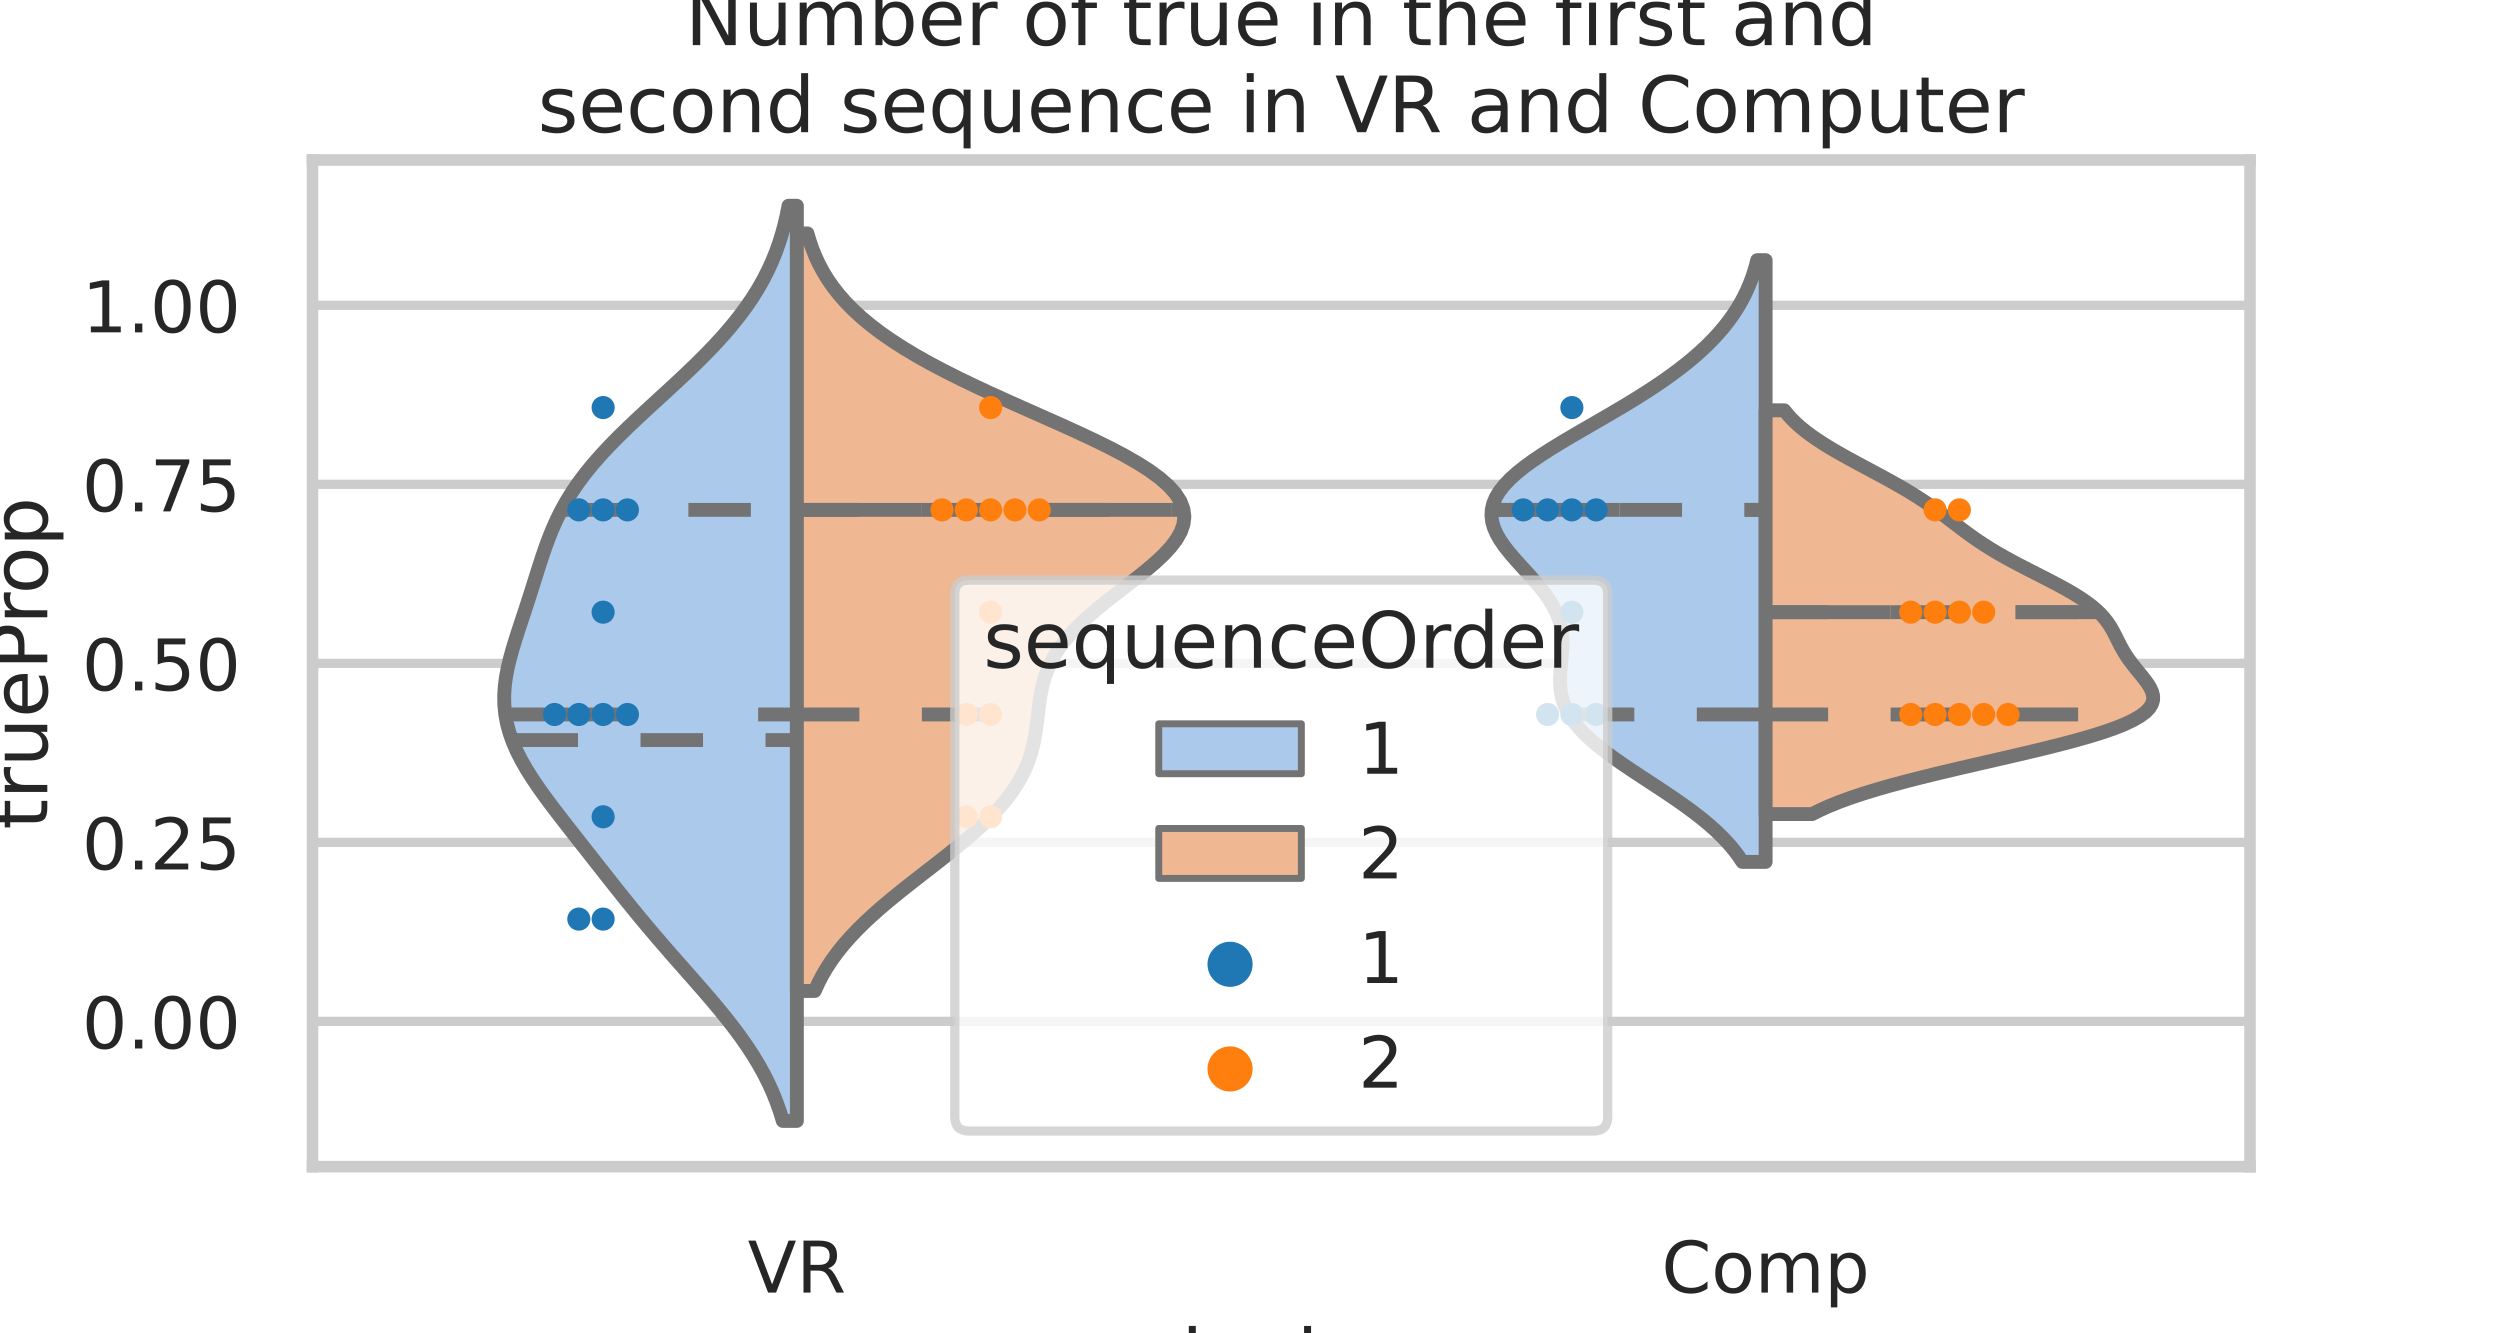<?xml version="1.0" encoding="utf-8" standalone="no"?>
<!DOCTYPE svg PUBLIC "-//W3C//DTD SVG 1.1//EN"
  "http://www.w3.org/Graphics/SVG/1.1/DTD/svg11.dtd">
<!-- Created with matplotlib (https://matplotlib.org/) -->
<svg height="288pt" version="1.1" viewBox="0 0 540 288" width="540pt" xmlns="http://www.w3.org/2000/svg" xmlns:xlink="http://www.w3.org/1999/xlink">
 <defs>
  <style type="text/css">
*{stroke-linecap:butt;stroke-linejoin:round;}
  </style>
 </defs>
 <g id="figure_1">
  <g id="patch_1">
   <path d="M 0 288 
L 540 288 
L 540 0 
L 0 0 
z
" style="fill:#ffffff;"/>
  </g>
  <g id="axes_1">
   <g id="patch_2">
    <path d="M 67.5 252 
L 486 252 
L 486 34.56 
L 67.5 34.56 
z
" style="fill:#ffffff;"/>
   </g>
   <g id="matplotlib.axis_1">
    <g id="xtick_1">
     <g id="text_1">
      <!-- VR -->
      <defs>
       <path d="M 28.609 0 
L 0.781 72.906 
L 11.078 72.906 
L 34.188 11.531 
L 57.328 72.906 
L 67.578 72.906 
L 39.797 0 
z
" id="DejaVuSans-86"/>
       <path d="M 44.391 34.188 
Q 47.562 33.109 50.562 29.594 
Q 53.562 26.078 56.594 19.922 
L 66.609 0 
L 56 0 
L 46.688 18.703 
Q 43.062 26.031 39.672 28.422 
Q 36.281 30.812 30.422 30.812 
L 19.672 30.812 
L 19.672 0 
L 9.812 0 
L 9.812 72.906 
L 32.078 72.906 
Q 44.578 72.906 50.734 67.672 
Q 56.891 62.453 56.891 51.906 
Q 56.891 45.016 53.688 40.469 
Q 50.484 35.938 44.391 34.188 
z
M 19.672 64.797 
L 19.672 38.922 
L 32.078 38.922 
Q 39.203 38.922 42.844 42.219 
Q 46.484 45.516 46.484 51.906 
Q 46.484 58.297 42.844 61.547 
Q 39.203 64.797 32.078 64.797 
z
" id="DejaVuSans-82"/>
      </defs>
      <g style="fill:#262626;" transform="translate(161.507 279.202)scale(0.154 -0.154)">
       <use xlink:href="#DejaVuSans-86"/>
       <use x="68.408" xlink:href="#DejaVuSans-82"/>
      </g>
     </g>
    </g>
    <g id="xtick_2">
     <g id="text_2">
      <!-- Comp -->
      <defs>
       <path d="M 64.406 67.281 
L 64.406 56.891 
Q 59.422 61.531 53.781 63.812 
Q 48.141 66.109 41.797 66.109 
Q 29.297 66.109 22.656 58.469 
Q 16.016 50.828 16.016 36.375 
Q 16.016 21.969 22.656 14.328 
Q 29.297 6.688 41.797 6.688 
Q 48.141 6.688 53.781 8.984 
Q 59.422 11.281 64.406 15.922 
L 64.406 5.609 
Q 59.234 2.094 53.438 0.328 
Q 47.656 -1.422 41.219 -1.422 
Q 24.656 -1.422 15.125 8.703 
Q 5.609 18.844 5.609 36.375 
Q 5.609 53.953 15.125 64.078 
Q 24.656 74.219 41.219 74.219 
Q 47.75 74.219 53.531 72.484 
Q 59.328 70.75 64.406 67.281 
z
" id="DejaVuSans-67"/>
       <path d="M 30.609 48.391 
Q 23.391 48.391 19.188 42.75 
Q 14.984 37.109 14.984 27.297 
Q 14.984 17.484 19.156 11.844 
Q 23.344 6.203 30.609 6.203 
Q 37.797 6.203 41.984 11.859 
Q 46.188 17.531 46.188 27.297 
Q 46.188 37.016 41.984 42.703 
Q 37.797 48.391 30.609 48.391 
z
M 30.609 56 
Q 42.328 56 49.016 48.375 
Q 55.719 40.766 55.719 27.297 
Q 55.719 13.875 49.016 6.219 
Q 42.328 -1.422 30.609 -1.422 
Q 18.844 -1.422 12.172 6.219 
Q 5.516 13.875 5.516 27.297 
Q 5.516 40.766 12.172 48.375 
Q 18.844 56 30.609 56 
z
" id="DejaVuSans-111"/>
       <path d="M 52 44.188 
Q 55.375 50.25 60.062 53.125 
Q 64.75 56 71.094 56 
Q 79.641 56 84.281 50.016 
Q 88.922 44.047 88.922 33.016 
L 88.922 0 
L 79.891 0 
L 79.891 32.719 
Q 79.891 40.578 77.094 44.375 
Q 74.312 48.188 68.609 48.188 
Q 61.625 48.188 57.562 43.547 
Q 53.516 38.922 53.516 30.906 
L 53.516 0 
L 44.484 0 
L 44.484 32.719 
Q 44.484 40.625 41.703 44.406 
Q 38.922 48.188 33.109 48.188 
Q 26.219 48.188 22.156 43.531 
Q 18.109 38.875 18.109 30.906 
L 18.109 0 
L 9.078 0 
L 9.078 54.688 
L 18.109 54.688 
L 18.109 46.188 
Q 21.188 51.219 25.484 53.609 
Q 29.781 56 35.688 56 
Q 41.656 56 45.828 52.969 
Q 50 49.953 52 44.188 
z
" id="DejaVuSans-109"/>
       <path d="M 18.109 8.203 
L 18.109 -20.797 
L 9.078 -20.797 
L 9.078 54.688 
L 18.109 54.688 
L 18.109 46.391 
Q 20.953 51.266 25.266 53.625 
Q 29.594 56 35.594 56 
Q 45.562 56 51.781 48.094 
Q 58.016 40.188 58.016 27.297 
Q 58.016 14.406 51.781 6.484 
Q 45.562 -1.422 35.594 -1.422 
Q 29.594 -1.422 25.266 0.953 
Q 20.953 3.328 18.109 8.203 
z
M 48.688 27.297 
Q 48.688 37.203 44.609 42.844 
Q 40.531 48.484 33.406 48.484 
Q 26.266 48.484 22.188 42.844 
Q 18.109 37.203 18.109 27.297 
Q 18.109 17.391 22.188 11.75 
Q 26.266 6.109 33.406 6.109 
Q 40.531 6.109 44.609 11.75 
Q 48.688 17.391 48.688 27.297 
z
" id="DejaVuSans-112"/>
      </defs>
      <g style="fill:#262626;" transform="translate(358.898 279.202)scale(0.154 -0.154)">
       <use xlink:href="#DejaVuSans-67"/>
       <use x="69.824" xlink:href="#DejaVuSans-111"/>
       <use x="131.006" xlink:href="#DejaVuSans-109"/>
       <use x="228.418" xlink:href="#DejaVuSans-112"/>
      </g>
     </g>
    </g>
    <g id="text_3">
     <!-- device -->
     <defs>
      <path d="M 45.406 46.391 
L 45.406 75.984 
L 54.391 75.984 
L 54.391 0 
L 45.406 0 
L 45.406 8.203 
Q 42.578 3.328 38.25 0.953 
Q 33.938 -1.422 27.875 -1.422 
Q 17.969 -1.422 11.734 6.484 
Q 5.516 14.406 5.516 27.297 
Q 5.516 40.188 11.734 48.094 
Q 17.969 56 27.875 56 
Q 33.938 56 38.25 53.625 
Q 42.578 51.266 45.406 46.391 
z
M 14.797 27.297 
Q 14.797 17.391 18.875 11.75 
Q 22.953 6.109 30.078 6.109 
Q 37.203 6.109 41.297 11.75 
Q 45.406 17.391 45.406 27.297 
Q 45.406 37.203 41.297 42.844 
Q 37.203 48.484 30.078 48.484 
Q 22.953 48.484 18.875 42.844 
Q 14.797 37.203 14.797 27.297 
z
" id="DejaVuSans-100"/>
      <path d="M 56.203 29.594 
L 56.203 25.203 
L 14.891 25.203 
Q 15.484 15.922 20.484 11.062 
Q 25.484 6.203 34.422 6.203 
Q 39.594 6.203 44.453 7.469 
Q 49.312 8.734 54.109 11.281 
L 54.109 2.781 
Q 49.266 0.734 44.188 -0.344 
Q 39.109 -1.422 33.891 -1.422 
Q 20.797 -1.422 13.156 6.188 
Q 5.516 13.812 5.516 26.812 
Q 5.516 40.234 12.766 48.109 
Q 20.016 56 32.328 56 
Q 43.359 56 49.781 48.891 
Q 56.203 41.797 56.203 29.594 
z
M 47.219 32.234 
Q 47.125 39.594 43.094 43.984 
Q 39.062 48.391 32.422 48.391 
Q 24.906 48.391 20.391 44.141 
Q 15.875 39.891 15.188 32.172 
z
" id="DejaVuSans-101"/>
      <path d="M 2.984 54.688 
L 12.5 54.688 
L 29.594 8.797 
L 46.688 54.688 
L 56.203 54.688 
L 35.688 0 
L 23.484 0 
z
" id="DejaVuSans-118"/>
      <path d="M 9.422 54.688 
L 18.406 54.688 
L 18.406 0 
L 9.422 0 
z
M 9.422 75.984 
L 18.406 75.984 
L 18.406 64.594 
L 9.422 64.594 
z
" id="DejaVuSans-105"/>
      <path d="M 48.781 52.594 
L 48.781 44.188 
Q 44.969 46.297 41.141 47.344 
Q 37.312 48.391 33.406 48.391 
Q 24.656 48.391 19.812 42.844 
Q 14.984 37.312 14.984 27.297 
Q 14.984 17.281 19.812 11.734 
Q 24.656 6.203 33.406 6.203 
Q 37.312 6.203 41.141 7.25 
Q 44.969 8.297 48.781 10.406 
L 48.781 2.094 
Q 45.016 0.344 40.984 -0.531 
Q 36.969 -1.422 32.422 -1.422 
Q 20.062 -1.422 12.781 6.344 
Q 5.516 14.109 5.516 27.297 
Q 5.516 40.672 12.859 48.328 
Q 20.219 56 33.016 56 
Q 37.156 56 41.109 55.141 
Q 45.062 54.297 48.781 52.594 
z
" id="DejaVuSans-99"/>
     </defs>
     <g style="fill:#262626;" transform="translate(249.156 299.17)scale(0.168 -0.168)">
      <use xlink:href="#DejaVuSans-100"/>
      <use x="63.477" xlink:href="#DejaVuSans-101"/>
      <use x="125" xlink:href="#DejaVuSans-118"/>
      <use x="184.18" xlink:href="#DejaVuSans-105"/>
      <use x="211.963" xlink:href="#DejaVuSans-99"/>
      <use x="266.943" xlink:href="#DejaVuSans-101"/>
     </g>
    </g>
   </g>
   <g id="matplotlib.axis_2">
    <g id="ytick_1">
     <g id="line2d_1">
      <path clip-path="url(#p7801ab96d0)" d="M 67.5 220.621 
L 486 220.621 
" style="fill:none;stroke:#cccccc;stroke-linecap:round;stroke-width:2;"/>
     </g>
     <g id="text_4">
      <!-- 0.00 -->
      <defs>
       <path d="M 31.781 66.406 
Q 24.172 66.406 20.328 58.906 
Q 16.5 51.422 16.5 36.375 
Q 16.5 21.391 20.328 13.891 
Q 24.172 6.391 31.781 6.391 
Q 39.453 6.391 43.281 13.891 
Q 47.125 21.391 47.125 36.375 
Q 47.125 51.422 43.281 58.906 
Q 39.453 66.406 31.781 66.406 
z
M 31.781 74.219 
Q 44.047 74.219 50.516 64.516 
Q 56.984 54.828 56.984 36.375 
Q 56.984 17.969 50.516 8.266 
Q 44.047 -1.422 31.781 -1.422 
Q 19.531 -1.422 13.062 8.266 
Q 6.594 17.969 6.594 36.375 
Q 6.594 54.828 13.062 64.516 
Q 19.531 74.219 31.781 74.219 
z
" id="DejaVuSans-48"/>
       <path d="M 10.688 12.406 
L 21 12.406 
L 21 0 
L 10.688 0 
z
" id="DejaVuSans-46"/>
      </defs>
      <g style="fill:#262626;" transform="translate(17.711 226.472)scale(0.154 -0.154)">
       <use xlink:href="#DejaVuSans-48"/>
       <use x="63.623" xlink:href="#DejaVuSans-46"/>
       <use x="95.41" xlink:href="#DejaVuSans-48"/>
       <use x="159.033" xlink:href="#DejaVuSans-48"/>
      </g>
     </g>
    </g>
    <g id="ytick_2">
     <g id="line2d_2">
      <path clip-path="url(#p7801ab96d0)" d="M 67.5 181.951 
L 486 181.951 
" style="fill:none;stroke:#cccccc;stroke-linecap:round;stroke-width:2;"/>
     </g>
     <g id="text_5">
      <!-- 0.25 -->
      <defs>
       <path d="M 19.188 8.297 
L 53.609 8.297 
L 53.609 0 
L 7.328 0 
L 7.328 8.297 
Q 12.938 14.109 22.625 23.891 
Q 32.328 33.688 34.812 36.531 
Q 39.547 41.844 41.422 45.531 
Q 43.312 49.219 43.312 52.781 
Q 43.312 58.594 39.234 62.25 
Q 35.156 65.922 28.609 65.922 
Q 23.969 65.922 18.812 64.312 
Q 13.672 62.703 7.812 59.422 
L 7.812 69.391 
Q 13.766 71.781 18.938 73 
Q 24.125 74.219 28.422 74.219 
Q 39.75 74.219 46.484 68.547 
Q 53.219 62.891 53.219 53.422 
Q 53.219 48.922 51.531 44.891 
Q 49.859 40.875 45.406 35.406 
Q 44.188 33.984 37.641 27.219 
Q 31.109 20.453 19.188 8.297 
z
" id="DejaVuSans-50"/>
       <path d="M 10.797 72.906 
L 49.516 72.906 
L 49.516 64.594 
L 19.828 64.594 
L 19.828 46.734 
Q 21.969 47.469 24.109 47.828 
Q 26.266 48.188 28.422 48.188 
Q 40.625 48.188 47.75 41.5 
Q 54.891 34.812 54.891 23.391 
Q 54.891 11.625 47.562 5.094 
Q 40.234 -1.422 26.906 -1.422 
Q 22.312 -1.422 17.547 -0.641 
Q 12.797 0.141 7.719 1.703 
L 7.719 11.625 
Q 12.109 9.234 16.797 8.062 
Q 21.484 6.891 26.703 6.891 
Q 35.156 6.891 40.078 11.328 
Q 45.016 15.766 45.016 23.391 
Q 45.016 31 40.078 35.438 
Q 35.156 39.891 26.703 39.891 
Q 22.75 39.891 18.812 39.016 
Q 14.891 38.141 10.797 36.281 
z
" id="DejaVuSans-53"/>
      </defs>
      <g style="fill:#262626;" transform="translate(17.711 187.801)scale(0.154 -0.154)">
       <use xlink:href="#DejaVuSans-48"/>
       <use x="63.623" xlink:href="#DejaVuSans-46"/>
       <use x="95.41" xlink:href="#DejaVuSans-50"/>
       <use x="159.033" xlink:href="#DejaVuSans-53"/>
      </g>
     </g>
    </g>
    <g id="ytick_3">
     <g id="line2d_3">
      <path clip-path="url(#p7801ab96d0)" d="M 67.5 143.28 
L 486 143.28 
" style="fill:none;stroke:#cccccc;stroke-linecap:round;stroke-width:2;"/>
     </g>
     <g id="text_6">
      <!-- 0.50 -->
      <g style="fill:#262626;" transform="translate(17.711 149.131)scale(0.154 -0.154)">
       <use xlink:href="#DejaVuSans-48"/>
       <use x="63.623" xlink:href="#DejaVuSans-46"/>
       <use x="95.41" xlink:href="#DejaVuSans-53"/>
       <use x="159.033" xlink:href="#DejaVuSans-48"/>
      </g>
     </g>
    </g>
    <g id="ytick_4">
     <g id="line2d_4">
      <path clip-path="url(#p7801ab96d0)" d="M 67.5 104.609 
L 486 104.609 
" style="fill:none;stroke:#cccccc;stroke-linecap:round;stroke-width:2;"/>
     </g>
     <g id="text_7">
      <!-- 0.75 -->
      <defs>
       <path d="M 8.203 72.906 
L 55.078 72.906 
L 55.078 68.703 
L 28.609 0 
L 18.312 0 
L 43.219 64.594 
L 8.203 64.594 
z
" id="DejaVuSans-55"/>
      </defs>
      <g style="fill:#262626;" transform="translate(17.711 110.46)scale(0.154 -0.154)">
       <use xlink:href="#DejaVuSans-48"/>
       <use x="63.623" xlink:href="#DejaVuSans-46"/>
       <use x="95.41" xlink:href="#DejaVuSans-55"/>
       <use x="159.033" xlink:href="#DejaVuSans-53"/>
      </g>
     </g>
    </g>
    <g id="ytick_5">
     <g id="line2d_5">
      <path clip-path="url(#p7801ab96d0)" d="M 67.5 65.939 
L 486 65.939 
" style="fill:none;stroke:#cccccc;stroke-linecap:round;stroke-width:2;"/>
     </g>
     <g id="text_8">
      <!-- 1.00 -->
      <defs>
       <path d="M 12.406 8.297 
L 28.516 8.297 
L 28.516 63.922 
L 10.984 60.406 
L 10.984 69.391 
L 28.422 72.906 
L 38.281 72.906 
L 38.281 8.297 
L 54.391 8.297 
L 54.391 0 
L 12.406 0 
z
" id="DejaVuSans-49"/>
      </defs>
      <g style="fill:#262626;" transform="translate(17.711 71.79)scale(0.154 -0.154)">
       <use xlink:href="#DejaVuSans-49"/>
       <use x="63.623" xlink:href="#DejaVuSans-46"/>
       <use x="95.41" xlink:href="#DejaVuSans-48"/>
       <use x="159.033" xlink:href="#DejaVuSans-48"/>
      </g>
     </g>
    </g>
    <g id="text_9">
     <!-- trueProp -->
     <defs>
      <path d="M 18.312 70.219 
L 18.312 54.688 
L 36.812 54.688 
L 36.812 47.703 
L 18.312 47.703 
L 18.312 18.016 
Q 18.312 11.328 20.141 9.422 
Q 21.969 7.516 27.594 7.516 
L 36.812 7.516 
L 36.812 0 
L 27.594 0 
Q 17.188 0 13.234 3.875 
Q 9.281 7.766 9.281 18.016 
L 9.281 47.703 
L 2.688 47.703 
L 2.688 54.688 
L 9.281 54.688 
L 9.281 70.219 
z
" id="DejaVuSans-116"/>
      <path d="M 41.109 46.297 
Q 39.594 47.172 37.812 47.578 
Q 36.031 48 33.891 48 
Q 26.266 48 22.188 43.047 
Q 18.109 38.094 18.109 28.812 
L 18.109 0 
L 9.078 0 
L 9.078 54.688 
L 18.109 54.688 
L 18.109 46.188 
Q 20.953 51.172 25.484 53.578 
Q 30.031 56 36.531 56 
Q 37.453 56 38.578 55.875 
Q 39.703 55.766 41.062 55.516 
z
" id="DejaVuSans-114"/>
      <path d="M 8.5 21.578 
L 8.5 54.688 
L 17.484 54.688 
L 17.484 21.922 
Q 17.484 14.156 20.5 10.266 
Q 23.531 6.391 29.594 6.391 
Q 36.859 6.391 41.078 11.031 
Q 45.312 15.672 45.312 23.688 
L 45.312 54.688 
L 54.297 54.688 
L 54.297 0 
L 45.312 0 
L 45.312 8.406 
Q 42.047 3.422 37.719 1 
Q 33.406 -1.422 27.688 -1.422 
Q 18.266 -1.422 13.375 4.438 
Q 8.5 10.297 8.5 21.578 
z
M 31.109 56 
z
" id="DejaVuSans-117"/>
      <path d="M 19.672 64.797 
L 19.672 37.406 
L 32.078 37.406 
Q 38.969 37.406 42.719 40.969 
Q 46.484 44.531 46.484 51.125 
Q 46.484 57.672 42.719 61.234 
Q 38.969 64.797 32.078 64.797 
z
M 9.812 72.906 
L 32.078 72.906 
Q 44.344 72.906 50.609 67.359 
Q 56.891 61.812 56.891 51.125 
Q 56.891 40.328 50.609 34.812 
Q 44.344 29.297 32.078 29.297 
L 19.672 29.297 
L 19.672 0 
L 9.812 0 
z
" id="DejaVuSans-80"/>
     </defs>
     <g style="fill:#262626;" transform="translate(10.217 179.173)rotate(-90)scale(0.168 -0.168)">
      <use xlink:href="#DejaVuSans-116"/>
      <use x="39.209" xlink:href="#DejaVuSans-114"/>
      <use x="80.322" xlink:href="#DejaVuSans-117"/>
      <use x="143.701" xlink:href="#DejaVuSans-101"/>
      <use x="205.225" xlink:href="#DejaVuSans-80"/>
      <use x="263.777" xlink:href="#DejaVuSans-114"/>
      <use x="302.641" xlink:href="#DejaVuSans-111"/>
      <use x="363.822" xlink:href="#DejaVuSans-112"/>
     </g>
    </g>
   </g>
   <g id="PolyCollection_1">
    <defs>
     <path d="M 172.125 -45.884 
L 169.081 -45.884 
L 168.468 -47.88 
L 167.766 -49.877 
L 166.969 -51.874 
L 166.074 -53.87 
L 165.077 -55.867 
L 163.978 -57.864 
L 162.779 -59.86 
L 161.481 -61.857 
L 160.09 -63.854 
L 158.614 -65.851 
L 157.061 -67.847 
L 155.442 -69.844 
L 153.77 -71.841 
L 152.056 -73.837 
L 150.313 -75.834 
L 148.556 -77.831 
L 146.794 -79.827 
L 145.039 -81.824 
L 143.3 -83.821 
L 141.582 -85.818 
L 139.89 -87.814 
L 138.225 -89.811 
L 136.587 -91.808 
L 134.972 -93.804 
L 133.376 -95.801 
L 131.795 -97.798 
L 130.222 -99.794 
L 128.653 -101.791 
L 127.084 -103.788 
L 125.514 -105.784 
L 123.946 -107.781 
L 122.382 -109.778 
L 120.832 -111.775 
L 119.306 -113.771 
L 117.82 -115.768 
L 116.389 -117.765 
L 115.033 -119.761 
L 113.772 -121.758 
L 112.624 -123.755 
L 111.609 -125.751 
L 110.742 -127.748 
L 110.035 -129.745 
L 109.497 -131.741 
L 109.131 -133.738 
L 108.936 -135.735 
L 108.905 -137.732 
L 109.026 -139.728 
L 109.285 -141.725 
L 109.663 -143.722 
L 110.138 -145.718 
L 110.689 -147.715 
L 111.295 -149.712 
L 111.934 -151.708 
L 112.59 -153.705 
L 113.25 -155.702 
L 113.903 -157.699 
L 114.546 -159.695 
L 115.178 -161.692 
L 115.806 -163.689 
L 116.438 -165.685 
L 117.087 -167.682 
L 117.77 -169.679 
L 118.503 -171.675 
L 119.305 -173.672 
L 120.193 -175.669 
L 121.182 -177.665 
L 122.286 -179.662 
L 123.514 -181.659 
L 124.873 -183.656 
L 126.365 -185.652 
L 127.987 -187.649 
L 129.732 -189.646 
L 131.592 -191.642 
L 133.55 -193.639 
L 135.592 -195.636 
L 137.699 -197.632 
L 139.851 -199.629 
L 142.026 -201.626 
L 144.204 -203.622 
L 146.364 -205.619 
L 148.488 -207.616 
L 150.557 -209.613 
L 152.556 -211.609 
L 154.471 -213.606 
L 156.29 -215.603 
L 158.004 -217.599 
L 159.607 -219.596 
L 161.094 -221.593 
L 162.464 -223.589 
L 163.715 -225.586 
L 164.849 -227.583 
L 165.87 -229.58 
L 166.782 -231.576 
L 167.591 -233.573 
L 168.302 -235.57 
L 168.923 -237.566 
L 169.461 -239.563 
L 169.924 -241.56 
L 170.319 -243.556 
L 172.125 -243.556 
L 172.125 -243.556 
L 172.125 -241.56 
L 172.125 -239.563 
L 172.125 -237.566 
L 172.125 -235.57 
L 172.125 -233.573 
L 172.125 -231.576 
L 172.125 -229.58 
L 172.125 -227.583 
L 172.125 -225.586 
L 172.125 -223.589 
L 172.125 -221.593 
L 172.125 -219.596 
L 172.125 -217.599 
L 172.125 -215.603 
L 172.125 -213.606 
L 172.125 -211.609 
L 172.125 -209.613 
L 172.125 -207.616 
L 172.125 -205.619 
L 172.125 -203.622 
L 172.125 -201.626 
L 172.125 -199.629 
L 172.125 -197.632 
L 172.125 -195.636 
L 172.125 -193.639 
L 172.125 -191.642 
L 172.125 -189.646 
L 172.125 -187.649 
L 172.125 -185.652 
L 172.125 -183.656 
L 172.125 -181.659 
L 172.125 -179.662 
L 172.125 -177.665 
L 172.125 -175.669 
L 172.125 -173.672 
L 172.125 -171.675 
L 172.125 -169.679 
L 172.125 -167.682 
L 172.125 -165.685 
L 172.125 -163.689 
L 172.125 -161.692 
L 172.125 -159.695 
L 172.125 -157.699 
L 172.125 -155.702 
L 172.125 -153.705 
L 172.125 -151.708 
L 172.125 -149.712 
L 172.125 -147.715 
L 172.125 -145.718 
L 172.125 -143.722 
L 172.125 -141.725 
L 172.125 -139.728 
L 172.125 -137.732 
L 172.125 -135.735 
L 172.125 -133.738 
L 172.125 -131.741 
L 172.125 -129.745 
L 172.125 -127.748 
L 172.125 -125.751 
L 172.125 -123.755 
L 172.125 -121.758 
L 172.125 -119.761 
L 172.125 -117.765 
L 172.125 -115.768 
L 172.125 -113.771 
L 172.125 -111.775 
L 172.125 -109.778 
L 172.125 -107.781 
L 172.125 -105.784 
L 172.125 -103.788 
L 172.125 -101.791 
L 172.125 -99.794 
L 172.125 -97.798 
L 172.125 -95.801 
L 172.125 -93.804 
L 172.125 -91.808 
L 172.125 -89.811 
L 172.125 -87.814 
L 172.125 -85.818 
L 172.125 -83.821 
L 172.125 -81.824 
L 172.125 -79.827 
L 172.125 -77.831 
L 172.125 -75.834 
L 172.125 -73.837 
L 172.125 -71.841 
L 172.125 -69.844 
L 172.125 -67.847 
L 172.125 -65.851 
L 172.125 -63.854 
L 172.125 -61.857 
L 172.125 -59.86 
L 172.125 -57.864 
L 172.125 -55.867 
L 172.125 -53.87 
L 172.125 -51.874 
L 172.125 -49.877 
L 172.125 -47.88 
L 172.125 -45.884 
z
" id="mbe1de7671a" style="stroke:#737373;stroke-width:3;"/>
    </defs>
    <g clip-path="url(#p7801ab96d0)">
     <use style="fill:#abc9ea;stroke:#737373;stroke-width:3;" x="0" xlink:href="#mbe1de7671a" y="288"/>
    </g>
   </g>
   <g id="PolyCollection_2">
    <defs>
     <path d="M 175.989 -73.953 
L 172.125 -73.953 
L 172.125 -75.606 
L 172.125 -77.259 
L 172.125 -78.911 
L 172.125 -80.564 
L 172.125 -82.217 
L 172.125 -83.87 
L 172.125 -85.523 
L 172.125 -87.176 
L 172.125 -88.829 
L 172.125 -90.481 
L 172.125 -92.134 
L 172.125 -93.787 
L 172.125 -95.44 
L 172.125 -97.093 
L 172.125 -98.746 
L 172.125 -100.398 
L 172.125 -102.051 
L 172.125 -103.704 
L 172.125 -105.357 
L 172.125 -107.01 
L 172.125 -108.663 
L 172.125 -110.315 
L 172.125 -111.968 
L 172.125 -113.621 
L 172.125 -115.274 
L 172.125 -116.927 
L 172.125 -118.58 
L 172.125 -120.233 
L 172.125 -121.885 
L 172.125 -123.538 
L 172.125 -125.191 
L 172.125 -126.844 
L 172.125 -128.497 
L 172.125 -130.15 
L 172.125 -131.802 
L 172.125 -133.455 
L 172.125 -135.108 
L 172.125 -136.761 
L 172.125 -138.414 
L 172.125 -140.067 
L 172.125 -141.72 
L 172.125 -143.372 
L 172.125 -145.025 
L 172.125 -146.678 
L 172.125 -148.331 
L 172.125 -149.984 
L 172.125 -151.637 
L 172.125 -153.289 
L 172.125 -154.942 
L 172.125 -156.595 
L 172.125 -158.248 
L 172.125 -159.901 
L 172.125 -161.554 
L 172.125 -163.207 
L 172.125 -164.859 
L 172.125 -166.512 
L 172.125 -168.165 
L 172.125 -169.818 
L 172.125 -171.471 
L 172.125 -173.124 
L 172.125 -174.776 
L 172.125 -176.429 
L 172.125 -178.082 
L 172.125 -179.735 
L 172.125 -181.388 
L 172.125 -183.041 
L 172.125 -184.694 
L 172.125 -186.346 
L 172.125 -187.999 
L 172.125 -189.652 
L 172.125 -191.305 
L 172.125 -192.958 
L 172.125 -194.611 
L 172.125 -196.263 
L 172.125 -197.916 
L 172.125 -199.569 
L 172.125 -201.222 
L 172.125 -202.875 
L 172.125 -204.528 
L 172.125 -206.18 
L 172.125 -207.833 
L 172.125 -209.486 
L 172.125 -211.139 
L 172.125 -212.792 
L 172.125 -214.445 
L 172.125 -216.098 
L 172.125 -217.75 
L 172.125 -219.403 
L 172.125 -221.056 
L 172.125 -222.709 
L 172.125 -224.362 
L 172.125 -226.015 
L 172.125 -227.667 
L 172.125 -229.32 
L 172.125 -230.973 
L 172.125 -232.626 
L 172.125 -234.279 
L 172.125 -235.932 
L 172.125 -237.585 
L 174.41 -237.585 
L 174.41 -237.585 
L 174.896 -235.932 
L 175.465 -234.279 
L 176.128 -232.626 
L 176.895 -230.973 
L 177.777 -229.32 
L 178.785 -227.667 
L 179.93 -226.015 
L 181.224 -224.362 
L 182.678 -222.709 
L 184.3 -221.056 
L 186.101 -219.403 
L 188.088 -217.75 
L 190.265 -216.098 
L 192.639 -214.445 
L 195.208 -212.792 
L 197.971 -211.139 
L 200.922 -209.486 
L 204.052 -207.833 
L 207.345 -206.18 
L 210.783 -204.528 
L 214.342 -202.875 
L 217.994 -201.222 
L 221.703 -199.569 
L 225.433 -197.916 
L 229.141 -196.263 
L 232.782 -194.611 
L 236.308 -192.958 
L 239.67 -191.305 
L 242.82 -189.652 
L 245.712 -187.999 
L 248.302 -186.346 
L 250.551 -184.694 
L 252.427 -183.041 
L 253.905 -181.388 
L 254.967 -179.735 
L 255.606 -178.082 
L 255.825 -176.429 
L 255.634 -174.776 
L 255.056 -173.124 
L 254.119 -171.471 
L 252.861 -169.818 
L 251.327 -168.165 
L 249.565 -166.512 
L 247.627 -164.859 
L 245.567 -163.207 
L 243.438 -161.554 
L 241.291 -159.901 
L 239.174 -158.248 
L 237.128 -156.595 
L 235.192 -154.942 
L 233.395 -153.289 
L 231.759 -151.637 
L 230.3 -149.984 
L 229.025 -148.331 
L 227.934 -146.678 
L 227.023 -145.025 
L 226.278 -143.372 
L 225.685 -141.72 
L 225.221 -140.067 
L 224.863 -138.414 
L 224.587 -136.761 
L 224.363 -135.108 
L 224.166 -133.455 
L 223.969 -131.802 
L 223.744 -130.15 
L 223.469 -128.497 
L 223.12 -126.844 
L 222.678 -125.191 
L 222.126 -123.538 
L 221.45 -121.885 
L 220.638 -120.233 
L 219.684 -118.58 
L 218.583 -116.927 
L 217.335 -115.274 
L 215.941 -113.621 
L 214.408 -111.968 
L 212.745 -110.315 
L 210.964 -108.663 
L 209.078 -107.01 
L 207.104 -105.357 
L 205.061 -103.704 
L 202.969 -102.051 
L 200.847 -100.398 
L 198.718 -98.746 
L 196.601 -97.093 
L 194.517 -95.44 
L 192.483 -93.787 
L 190.518 -92.134 
L 188.637 -90.481 
L 186.851 -88.829 
L 185.172 -87.176 
L 183.607 -85.523 
L 182.161 -83.87 
L 180.837 -82.217 
L 179.635 -80.564 
L 178.554 -78.911 
L 177.589 -77.259 
L 176.736 -75.606 
L 175.989 -73.953 
z
" id="mea515457fa" style="stroke:#737373;stroke-width:3;"/>
    </defs>
    <g clip-path="url(#p7801ab96d0)">
     <use style="fill:#efb792;stroke:#737373;stroke-width:3;" x="0" xlink:href="#mea515457fa" y="288"/>
    </g>
   </g>
   <g id="PolyCollection_3">
    <defs>
     <path d="M 381.375 -101.831 
L 376.359 -101.831 
L 375.474 -103.144 
L 374.479 -104.457 
L 373.369 -105.769 
L 372.143 -107.082 
L 370.799 -108.395 
L 369.34 -109.708 
L 367.768 -111.021 
L 366.092 -112.334 
L 364.321 -113.647 
L 362.468 -114.959 
L 360.548 -116.272 
L 358.578 -117.585 
L 356.58 -118.898 
L 354.575 -120.211 
L 352.588 -121.524 
L 350.64 -122.837 
L 348.758 -124.149 
L 346.964 -125.462 
L 345.281 -126.775 
L 343.727 -128.088 
L 342.32 -129.401 
L 341.073 -130.714 
L 339.994 -132.027 
L 339.089 -133.34 
L 338.357 -134.652 
L 337.794 -135.965 
L 337.389 -137.278 
L 337.129 -138.591 
L 336.995 -139.904 
L 336.965 -141.217 
L 337.014 -142.53 
L 337.117 -143.842 
L 337.245 -145.155 
L 337.37 -146.468 
L 337.465 -147.781 
L 337.503 -149.094 
L 337.462 -150.407 
L 337.322 -151.72 
L 337.066 -153.032 
L 336.684 -154.345 
L 336.168 -155.658 
L 335.517 -156.971 
L 334.736 -158.284 
L 333.835 -159.597 
L 332.828 -160.91 
L 331.734 -162.222 
L 330.578 -163.535 
L 329.386 -164.848 
L 328.189 -166.161 
L 327.018 -167.474 
L 325.906 -168.787 
L 324.886 -170.1 
L 323.988 -171.412 
L 323.241 -172.725 
L 322.672 -174.038 
L 322.303 -175.351 
L 322.153 -176.664 
L 322.233 -177.977 
L 322.552 -179.29 
L 323.112 -180.603 
L 323.912 -181.915 
L 324.943 -183.228 
L 326.194 -184.541 
L 327.648 -185.854 
L 329.287 -187.167 
L 331.089 -188.48 
L 333.03 -189.793 
L 335.086 -191.105 
L 337.231 -192.418 
L 339.442 -193.731 
L 341.694 -195.044 
L 343.965 -196.357 
L 346.235 -197.67 
L 348.485 -198.983 
L 350.699 -200.295 
L 352.862 -201.608 
L 354.964 -202.921 
L 356.993 -204.234 
L 358.943 -205.547 
L 360.808 -206.86 
L 362.582 -208.173 
L 364.264 -209.485 
L 365.85 -210.798 
L 367.342 -212.111 
L 368.738 -213.424 
L 370.039 -214.737 
L 371.247 -216.05 
L 372.364 -217.363 
L 373.392 -218.675 
L 374.335 -219.988 
L 375.195 -221.301 
L 375.975 -222.614 
L 376.68 -223.927 
L 377.313 -225.24 
L 377.879 -226.553 
L 378.382 -227.865 
L 378.827 -229.178 
L 379.218 -230.491 
L 379.558 -231.804 
L 381.375 -231.804 
L 381.375 -231.804 
L 381.375 -230.491 
L 381.375 -229.178 
L 381.375 -227.865 
L 381.375 -226.553 
L 381.375 -225.24 
L 381.375 -223.927 
L 381.375 -222.614 
L 381.375 -221.301 
L 381.375 -219.988 
L 381.375 -218.675 
L 381.375 -217.363 
L 381.375 -216.05 
L 381.375 -214.737 
L 381.375 -213.424 
L 381.375 -212.111 
L 381.375 -210.798 
L 381.375 -209.485 
L 381.375 -208.173 
L 381.375 -206.86 
L 381.375 -205.547 
L 381.375 -204.234 
L 381.375 -202.921 
L 381.375 -201.608 
L 381.375 -200.295 
L 381.375 -198.983 
L 381.375 -197.67 
L 381.375 -196.357 
L 381.375 -195.044 
L 381.375 -193.731 
L 381.375 -192.418 
L 381.375 -191.105 
L 381.375 -189.793 
L 381.375 -188.48 
L 381.375 -187.167 
L 381.375 -185.854 
L 381.375 -184.541 
L 381.375 -183.228 
L 381.375 -181.915 
L 381.375 -180.603 
L 381.375 -179.29 
L 381.375 -177.977 
L 381.375 -176.664 
L 381.375 -175.351 
L 381.375 -174.038 
L 381.375 -172.725 
L 381.375 -171.412 
L 381.375 -170.1 
L 381.375 -168.787 
L 381.375 -167.474 
L 381.375 -166.161 
L 381.375 -164.848 
L 381.375 -163.535 
L 381.375 -162.222 
L 381.375 -160.91 
L 381.375 -159.597 
L 381.375 -158.284 
L 381.375 -156.971 
L 381.375 -155.658 
L 381.375 -154.345 
L 381.375 -153.032 
L 381.375 -151.72 
L 381.375 -150.407 
L 381.375 -149.094 
L 381.375 -147.781 
L 381.375 -146.468 
L 381.375 -145.155 
L 381.375 -143.842 
L 381.375 -142.53 
L 381.375 -141.217 
L 381.375 -139.904 
L 381.375 -138.591 
L 381.375 -137.278 
L 381.375 -135.965 
L 381.375 -134.652 
L 381.375 -133.34 
L 381.375 -132.027 
L 381.375 -130.714 
L 381.375 -129.401 
L 381.375 -128.088 
L 381.375 -126.775 
L 381.375 -125.462 
L 381.375 -124.149 
L 381.375 -122.837 
L 381.375 -121.524 
L 381.375 -120.211 
L 381.375 -118.898 
L 381.375 -117.585 
L 381.375 -116.272 
L 381.375 -114.959 
L 381.375 -113.647 
L 381.375 -112.334 
L 381.375 -111.021 
L 381.375 -109.708 
L 381.375 -108.395 
L 381.375 -107.082 
L 381.375 -105.769 
L 381.375 -104.457 
L 381.375 -103.144 
L 381.375 -101.831 
z
" id="mbae6c2b00e" style="stroke:#737373;stroke-width:3;"/>
    </defs>
    <g clip-path="url(#p7801ab96d0)">
     <use style="fill:#abc9ea;stroke:#737373;stroke-width:3;" x="0" xlink:href="#mbae6c2b00e" y="288"/>
    </g>
   </g>
   <g id="PolyCollection_4">
    <defs>
     <path d="M 391.435 -112.161 
L 381.375 -112.161 
L 381.375 -113.042 
L 381.375 -113.923 
L 381.375 -114.804 
L 381.375 -115.685 
L 381.375 -116.566 
L 381.375 -117.447 
L 381.375 -118.327 
L 381.375 -119.208 
L 381.375 -120.089 
L 381.375 -120.97 
L 381.375 -121.851 
L 381.375 -122.732 
L 381.375 -123.613 
L 381.375 -124.494 
L 381.375 -125.375 
L 381.375 -126.256 
L 381.375 -127.137 
L 381.375 -128.018 
L 381.375 -128.899 
L 381.375 -129.78 
L 381.375 -130.661 
L 381.375 -131.542 
L 381.375 -132.423 
L 381.375 -133.304 
L 381.375 -134.185 
L 381.375 -135.066 
L 381.375 -135.947 
L 381.375 -136.828 
L 381.375 -137.709 
L 381.375 -138.59 
L 381.375 -139.471 
L 381.375 -140.352 
L 381.375 -141.233 
L 381.375 -142.114 
L 381.375 -142.995 
L 381.375 -143.876 
L 381.375 -144.757 
L 381.375 -145.638 
L 381.375 -146.519 
L 381.375 -147.4 
L 381.375 -148.28 
L 381.375 -149.161 
L 381.375 -150.042 
L 381.375 -150.923 
L 381.375 -151.804 
L 381.375 -152.685 
L 381.375 -153.566 
L 381.375 -154.447 
L 381.375 -155.328 
L 381.375 -156.209 
L 381.375 -157.09 
L 381.375 -157.971 
L 381.375 -158.852 
L 381.375 -159.733 
L 381.375 -160.614 
L 381.375 -161.495 
L 381.375 -162.376 
L 381.375 -163.257 
L 381.375 -164.138 
L 381.375 -165.019 
L 381.375 -165.9 
L 381.375 -166.781 
L 381.375 -167.662 
L 381.375 -168.543 
L 381.375 -169.424 
L 381.375 -170.305 
L 381.375 -171.186 
L 381.375 -172.067 
L 381.375 -172.948 
L 381.375 -173.829 
L 381.375 -174.71 
L 381.375 -175.591 
L 381.375 -176.472 
L 381.375 -177.353 
L 381.375 -178.233 
L 381.375 -179.114 
L 381.375 -179.995 
L 381.375 -180.876 
L 381.375 -181.757 
L 381.375 -182.638 
L 381.375 -183.519 
L 381.375 -184.4 
L 381.375 -185.281 
L 381.375 -186.162 
L 381.375 -187.043 
L 381.375 -187.924 
L 381.375 -188.805 
L 381.375 -189.686 
L 381.375 -190.567 
L 381.375 -191.448 
L 381.375 -192.329 
L 381.375 -193.21 
L 381.375 -194.091 
L 381.375 -194.972 
L 381.375 -195.853 
L 381.375 -196.734 
L 381.375 -197.615 
L 381.375 -198.496 
L 381.375 -199.377 
L 385.409 -199.377 
L 385.409 -199.377 
L 386.114 -198.496 
L 386.906 -197.615 
L 387.789 -196.734 
L 388.764 -195.853 
L 389.833 -194.972 
L 390.994 -194.091 
L 392.244 -193.21 
L 393.579 -192.329 
L 394.991 -191.448 
L 396.474 -190.567 
L 398.015 -189.686 
L 399.604 -188.805 
L 401.227 -187.924 
L 402.869 -187.043 
L 404.518 -186.162 
L 406.158 -185.281 
L 407.776 -184.4 
L 409.361 -183.519 
L 410.9 -182.638 
L 412.388 -181.757 
L 413.818 -180.876 
L 415.189 -179.995 
L 416.501 -179.114 
L 417.76 -178.233 
L 418.973 -177.353 
L 420.151 -176.472 
L 421.306 -175.591 
L 422.454 -174.71 
L 423.609 -173.829 
L 424.788 -172.948 
L 426.006 -172.067 
L 427.274 -171.186 
L 428.605 -170.305 
L 430.005 -169.424 
L 431.477 -168.543 
L 433.02 -167.662 
L 434.629 -166.781 
L 436.293 -165.9 
L 437.998 -165.019 
L 439.726 -164.138 
L 441.457 -163.257 
L 443.167 -162.376 
L 444.835 -161.495 
L 446.438 -160.614 
L 447.954 -159.733 
L 449.367 -158.852 
L 450.661 -157.971 
L 451.829 -157.09 
L 452.866 -156.209 
L 453.774 -155.328 
L 454.561 -154.447 
L 455.239 -153.566 
L 455.825 -152.685 
L 456.34 -151.804 
L 456.806 -150.923 
L 457.248 -150.042 
L 457.687 -149.161 
L 458.145 -148.28 
L 458.638 -147.4 
L 459.179 -146.519 
L 459.773 -145.638 
L 460.419 -144.757 
L 461.109 -143.876 
L 461.827 -142.995 
L 462.55 -142.114 
L 463.249 -141.233 
L 463.89 -140.352 
L 464.434 -139.471 
L 464.84 -138.59 
L 465.067 -137.709 
L 465.075 -136.828 
L 464.827 -135.947 
L 464.291 -135.066 
L 463.44 -134.185 
L 462.255 -133.304 
L 460.725 -132.423 
L 458.849 -131.542 
L 456.634 -130.661 
L 454.094 -129.78 
L 451.254 -128.899 
L 448.144 -128.018 
L 444.801 -127.137 
L 441.268 -126.256 
L 437.589 -125.375 
L 433.812 -124.494 
L 429.983 -123.613 
L 426.151 -122.732 
L 422.359 -121.851 
L 418.647 -120.97 
L 415.053 -120.089 
L 411.608 -119.208 
L 408.339 -118.327 
L 405.266 -117.447 
L 402.404 -116.566 
L 399.763 -115.685 
L 397.348 -114.804 
L 395.158 -113.923 
L 393.189 -113.042 
L 391.435 -112.161 
z
" id="m93a8aec327" style="stroke:#737373;stroke-width:3;"/>
    </defs>
    <g clip-path="url(#p7801ab96d0)">
     <use style="fill:#efb792;stroke:#737373;stroke-width:3;" x="0" xlink:href="#m93a8aec327" y="288"/>
    </g>
   </g>
   <g id="PathCollection_1"/>
   <g id="PathCollection_2"/>
   <g id="patch_3">
    <path clip-path="url(#p7801ab96d0)" d="M 172.125 220.621 
L 172.125 220.621 
L 172.125 220.621 
L 172.125 220.621 
z
" style="fill:#abc9ea;stroke:#737373;stroke-linejoin:miter;stroke-width:1.5;"/>
   </g>
   <g id="patch_4">
    <path clip-path="url(#p7801ab96d0)" d="M 172.125 220.621 
L 172.125 220.621 
L 172.125 220.621 
L 172.125 220.621 
z
" style="fill:#efb792;stroke:#737373;stroke-linejoin:miter;stroke-width:1.5;"/>
   </g>
   <g id="line2d_6">
    <path clip-path="url(#p7801ab96d0)" d="M 111.356 159.853 
L 172.125 159.853 
" style="fill:none;stroke:#737373;stroke-dasharray:13.5,13.5;stroke-dashoffset:0;stroke-width:3;"/>
   </g>
   <g id="line2d_7">
    <path clip-path="url(#p7801ab96d0)" d="M 109.761 154.329 
L 172.125 154.329 
" style="fill:none;stroke:#737373;stroke-dasharray:27,27;stroke-dashoffset:0;stroke-width:3;"/>
   </g>
   <g id="line2d_8">
    <path clip-path="url(#p7801ab96d0)" d="M 121.691 110.134 
L 172.125 110.134 
" style="fill:none;stroke:#737373;stroke-dasharray:13.5,13.5;stroke-dashoffset:0;stroke-width:3;"/>
   </g>
   <g id="line2d_9">
    <path clip-path="url(#p7801ab96d0)" d="M 172.125 154.329 
L 223.646 154.329 
" style="fill:none;stroke:#737373;stroke-dasharray:13.5,13.5;stroke-dashoffset:0;stroke-width:3;"/>
   </g>
   <g id="line2d_10">
    <path clip-path="url(#p7801ab96d0)" d="M 172.125 110.134 
L 254.772 110.134 
" style="fill:none;stroke:#737373;stroke-dasharray:27,27;stroke-dashoffset:0;stroke-width:3;"/>
   </g>
   <g id="line2d_11">
    <path clip-path="url(#p7801ab96d0)" d="M 172.125 110.134 
L 254.772 110.134 
" style="fill:none;stroke:#737373;stroke-dasharray:13.5,13.5;stroke-dashoffset:0;stroke-width:3;"/>
   </g>
   <g id="line2d_12">
    <path clip-path="url(#p7801ab96d0)" d="M 339.512 154.329 
L 381.375 154.329 
" style="fill:none;stroke:#737373;stroke-dasharray:13.5,13.5;stroke-dashoffset:0;stroke-width:3;"/>
   </g>
   <g id="line2d_13">
    <path clip-path="url(#p7801ab96d0)" d="M 322.824 110.134 
L 381.375 110.134 
" style="fill:none;stroke:#737373;stroke-dasharray:27,27;stroke-dashoffset:0;stroke-width:3;"/>
   </g>
   <g id="line2d_14">
    <path clip-path="url(#p7801ab96d0)" d="M 322.824 110.134 
L 381.375 110.134 
" style="fill:none;stroke:#737373;stroke-dasharray:13.5,13.5;stroke-dashoffset:0;stroke-width:3;"/>
   </g>
   <g id="line2d_15">
    <path clip-path="url(#p7801ab96d0)" d="M 381.375 154.329 
L 461.446 154.329 
" style="fill:none;stroke:#737373;stroke-dasharray:13.5,13.5;stroke-dashoffset:0;stroke-width:3;"/>
   </g>
   <g id="line2d_16">
    <path clip-path="url(#p7801ab96d0)" d="M 381.375 132.231 
L 453.05 132.231 
" style="fill:none;stroke:#737373;stroke-dasharray:27,27;stroke-dashoffset:0;stroke-width:3;"/>
   </g>
   <g id="line2d_17">
    <path clip-path="url(#p7801ab96d0)" d="M 381.375 132.231 
L 453.05 132.231 
" style="fill:none;stroke:#737373;stroke-dasharray:13.5,13.5;stroke-dashoffset:0;stroke-width:3;"/>
   </g>
   <g id="patch_5">
    <path d="M 67.5 252 
L 67.5 34.56 
" style="fill:none;stroke:#cccccc;stroke-linecap:square;stroke-linejoin:miter;stroke-width:2.5;"/>
   </g>
   <g id="patch_6">
    <path d="M 486 252 
L 486 34.56 
" style="fill:none;stroke:#cccccc;stroke-linecap:square;stroke-linejoin:miter;stroke-width:2.5;"/>
   </g>
   <g id="patch_7">
    <path d="M 67.5 252 
L 486 252 
" style="fill:none;stroke:#cccccc;stroke-linecap:square;stroke-linejoin:miter;stroke-width:2.5;"/>
   </g>
   <g id="patch_8">
    <path d="M 67.5 34.56 
L 486 34.56 
" style="fill:none;stroke:#cccccc;stroke-linecap:square;stroke-linejoin:miter;stroke-width:2.5;"/>
   </g>
   <g id="PathCollection_3">
    <defs>
     <path d="M 0 2.5 
C 0.663 2.5 1.299 2.237 1.768 1.768 
C 2.237 1.299 2.5 0.663 2.5 0 
C 2.5 -0.663 2.237 -1.299 1.768 -1.768 
C 1.299 -2.237 0.663 -2.5 0 -2.5 
C -0.663 -2.5 -1.299 -2.237 -1.768 -1.768 
C -2.237 -1.299 -2.5 -0.663 -2.5 0 
C -2.5 0.663 -2.237 1.299 -1.768 1.768 
C -1.299 2.237 -0.663 2.5 0 2.5 
z
" id="C0_0_dd7f066861"/>
    </defs>
    <g clip-path="url(#p7801ab96d0)">
     <use style="fill:#1f77b4;" x="130.275" xlink:href="#C0_0_dd7f066861" y="198.524"/>
    </g>
    <g clip-path="url(#p7801ab96d0)">
     <use style="fill:#1f77b4;" x="125.025" xlink:href="#C0_0_dd7f066861" y="198.524"/>
    </g>
    <g clip-path="url(#p7801ab96d0)">
     <use style="fill:#1f77b4;" x="130.275" xlink:href="#C0_0_dd7f066861" y="176.426"/>
    </g>
    <g clip-path="url(#p7801ab96d0)">
     <use style="fill:#1f77b4;" x="130.275" xlink:href="#C0_0_dd7f066861" y="154.329"/>
    </g>
    <g clip-path="url(#p7801ab96d0)">
     <use style="fill:#1f77b4;" x="125.025" xlink:href="#C0_0_dd7f066861" y="154.329"/>
    </g>
    <g clip-path="url(#p7801ab96d0)">
     <use style="fill:#1f77b4;" x="135.525" xlink:href="#C0_0_dd7f066861" y="154.329"/>
    </g>
    <g clip-path="url(#p7801ab96d0)">
     <use style="fill:#1f77b4;" x="119.775" xlink:href="#C0_0_dd7f066861" y="154.329"/>
    </g>
    <g clip-path="url(#p7801ab96d0)">
     <use style="fill:#1f77b4;" x="130.275" xlink:href="#C0_0_dd7f066861" y="132.231"/>
    </g>
    <g clip-path="url(#p7801ab96d0)">
     <use style="fill:#1f77b4;" x="130.275" xlink:href="#C0_0_dd7f066861" y="110.134"/>
    </g>
    <g clip-path="url(#p7801ab96d0)">
     <use style="fill:#1f77b4;" x="125.025" xlink:href="#C0_0_dd7f066861" y="110.134"/>
    </g>
    <g clip-path="url(#p7801ab96d0)">
     <use style="fill:#1f77b4;" x="135.525" xlink:href="#C0_0_dd7f066861" y="110.134"/>
    </g>
    <g clip-path="url(#p7801ab96d0)">
     <use style="fill:#1f77b4;" x="130.275" xlink:href="#C0_0_dd7f066861" y="88.036"/>
    </g>
   </g>
   <g id="PathCollection_4">
    <defs>
     <path d="M 0 2.5 
C 0.663 2.5 1.299 2.237 1.768 1.768 
C 2.237 1.299 2.5 0.663 2.5 0 
C 2.5 -0.663 2.237 -1.299 1.768 -1.768 
C 1.299 -2.237 0.663 -2.5 0 -2.5 
C -0.663 -2.5 -1.299 -2.237 -1.768 -1.768 
C -2.237 -1.299 -2.5 -0.663 -2.5 0 
C -2.5 0.663 -2.237 1.299 -1.768 1.768 
C -1.299 2.237 -0.663 2.5 0 2.5 
z
" id="C1_0_17540a2741"/>
    </defs>
    <g clip-path="url(#p7801ab96d0)">
     <use style="fill:#ff7f0e;" x="213.975" xlink:href="#C1_0_17540a2741" y="176.426"/>
    </g>
    <g clip-path="url(#p7801ab96d0)">
     <use style="fill:#ff7f0e;" x="208.725" xlink:href="#C1_0_17540a2741" y="176.426"/>
    </g>
    <g clip-path="url(#p7801ab96d0)">
     <use style="fill:#ff7f0e;" x="213.975" xlink:href="#C1_0_17540a2741" y="154.329"/>
    </g>
    <g clip-path="url(#p7801ab96d0)">
     <use style="fill:#ff7f0e;" x="208.725" xlink:href="#C1_0_17540a2741" y="154.329"/>
    </g>
    <g clip-path="url(#p7801ab96d0)">
     <use style="fill:#ff7f0e;" x="213.975" xlink:href="#C1_0_17540a2741" y="132.231"/>
    </g>
    <g clip-path="url(#p7801ab96d0)">
     <use style="fill:#ff7f0e;" x="213.975" xlink:href="#C1_0_17540a2741" y="110.134"/>
    </g>
    <g clip-path="url(#p7801ab96d0)">
     <use style="fill:#ff7f0e;" x="208.725" xlink:href="#C1_0_17540a2741" y="110.134"/>
    </g>
    <g clip-path="url(#p7801ab96d0)">
     <use style="fill:#ff7f0e;" x="219.225" xlink:href="#C1_0_17540a2741" y="110.134"/>
    </g>
    <g clip-path="url(#p7801ab96d0)">
     <use style="fill:#ff7f0e;" x="203.475" xlink:href="#C1_0_17540a2741" y="110.134"/>
    </g>
    <g clip-path="url(#p7801ab96d0)">
     <use style="fill:#ff7f0e;" x="224.475" xlink:href="#C1_0_17540a2741" y="110.134"/>
    </g>
    <g clip-path="url(#p7801ab96d0)">
     <use style="fill:#ff7f0e;" x="213.975" xlink:href="#C1_0_17540a2741" y="88.036"/>
    </g>
   </g>
   <g id="PathCollection_5">
    <defs>
     <path d="M 0 2.5 
C 0.663 2.5 1.299 2.237 1.768 1.768 
C 2.237 1.299 2.5 0.663 2.5 0 
C 2.5 -0.663 2.237 -1.299 1.768 -1.768 
C 1.299 -2.237 0.663 -2.5 0 -2.5 
C -0.663 -2.5 -1.299 -2.237 -1.768 -1.768 
C -2.237 -1.299 -2.5 -0.663 -2.5 0 
C -2.5 0.663 -2.237 1.299 -1.768 1.768 
C -1.299 2.237 -0.663 2.5 0 2.5 
z
" id="C2_0_7aa7d6798d"/>
    </defs>
    <g clip-path="url(#p7801ab96d0)">
     <use style="fill:#1f77b4;" x="339.525" xlink:href="#C2_0_7aa7d6798d" y="154.329"/>
    </g>
    <g clip-path="url(#p7801ab96d0)">
     <use style="fill:#1f77b4;" x="334.275" xlink:href="#C2_0_7aa7d6798d" y="154.329"/>
    </g>
    <g clip-path="url(#p7801ab96d0)">
     <use style="fill:#1f77b4;" x="344.775" xlink:href="#C2_0_7aa7d6798d" y="154.329"/>
    </g>
    <g clip-path="url(#p7801ab96d0)">
     <use style="fill:#1f77b4;" x="339.525" xlink:href="#C2_0_7aa7d6798d" y="132.231"/>
    </g>
    <g clip-path="url(#p7801ab96d0)">
     <use style="fill:#1f77b4;" x="339.525" xlink:href="#C2_0_7aa7d6798d" y="110.134"/>
    </g>
    <g clip-path="url(#p7801ab96d0)">
     <use style="fill:#1f77b4;" x="334.275" xlink:href="#C2_0_7aa7d6798d" y="110.134"/>
    </g>
    <g clip-path="url(#p7801ab96d0)">
     <use style="fill:#1f77b4;" x="344.775" xlink:href="#C2_0_7aa7d6798d" y="110.134"/>
    </g>
    <g clip-path="url(#p7801ab96d0)">
     <use style="fill:#1f77b4;" x="329.025" xlink:href="#C2_0_7aa7d6798d" y="110.134"/>
    </g>
    <g clip-path="url(#p7801ab96d0)">
     <use style="fill:#1f77b4;" x="339.525" xlink:href="#C2_0_7aa7d6798d" y="88.036"/>
    </g>
   </g>
   <g id="PathCollection_6">
    <defs>
     <path d="M 0 2.5 
C 0.663 2.5 1.299 2.237 1.768 1.768 
C 2.237 1.299 2.5 0.663 2.5 0 
C 2.5 -0.663 2.237 -1.299 1.768 -1.768 
C 1.299 -2.237 0.663 -2.5 0 -2.5 
C -0.663 -2.5 -1.299 -2.237 -1.768 -1.768 
C -2.237 -1.299 -2.5 -0.663 -2.5 0 
C -2.5 0.663 -2.237 1.299 -1.768 1.768 
C -1.299 2.237 -0.663 2.5 0 2.5 
z
" id="C3_0_b3dae5f28a"/>
    </defs>
    <g clip-path="url(#p7801ab96d0)">
     <use style="fill:#ff7f0e;" x="423.225" xlink:href="#C3_0_b3dae5f28a" y="154.329"/>
    </g>
    <g clip-path="url(#p7801ab96d0)">
     <use style="fill:#ff7f0e;" x="417.975" xlink:href="#C3_0_b3dae5f28a" y="154.329"/>
    </g>
    <g clip-path="url(#p7801ab96d0)">
     <use style="fill:#ff7f0e;" x="428.475" xlink:href="#C3_0_b3dae5f28a" y="154.329"/>
    </g>
    <g clip-path="url(#p7801ab96d0)">
     <use style="fill:#ff7f0e;" x="412.725" xlink:href="#C3_0_b3dae5f28a" y="154.329"/>
    </g>
    <g clip-path="url(#p7801ab96d0)">
     <use style="fill:#ff7f0e;" x="433.725" xlink:href="#C3_0_b3dae5f28a" y="154.329"/>
    </g>
    <g clip-path="url(#p7801ab96d0)">
     <use style="fill:#ff7f0e;" x="423.225" xlink:href="#C3_0_b3dae5f28a" y="132.231"/>
    </g>
    <g clip-path="url(#p7801ab96d0)">
     <use style="fill:#ff7f0e;" x="417.975" xlink:href="#C3_0_b3dae5f28a" y="132.231"/>
    </g>
    <g clip-path="url(#p7801ab96d0)">
     <use style="fill:#ff7f0e;" x="428.475" xlink:href="#C3_0_b3dae5f28a" y="132.231"/>
    </g>
    <g clip-path="url(#p7801ab96d0)">
     <use style="fill:#ff7f0e;" x="412.725" xlink:href="#C3_0_b3dae5f28a" y="132.231"/>
    </g>
    <g clip-path="url(#p7801ab96d0)">
     <use style="fill:#ff7f0e;" x="423.225" xlink:href="#C3_0_b3dae5f28a" y="110.134"/>
    </g>
    <g clip-path="url(#p7801ab96d0)">
     <use style="fill:#ff7f0e;" x="417.975" xlink:href="#C3_0_b3dae5f28a" y="110.134"/>
    </g>
   </g>
   <g id="text_10">
    <!-- Number of true in the first and -->
    <defs>
     <path d="M 9.812 72.906 
L 23.094 72.906 
L 55.422 11.922 
L 55.422 72.906 
L 64.984 72.906 
L 64.984 0 
L 51.703 0 
L 19.391 60.984 
L 19.391 0 
L 9.812 0 
z
" id="DejaVuSans-78"/>
     <path d="M 48.688 27.297 
Q 48.688 37.203 44.609 42.844 
Q 40.531 48.484 33.406 48.484 
Q 26.266 48.484 22.188 42.844 
Q 18.109 37.203 18.109 27.297 
Q 18.109 17.391 22.188 11.75 
Q 26.266 6.109 33.406 6.109 
Q 40.531 6.109 44.609 11.75 
Q 48.688 17.391 48.688 27.297 
z
M 18.109 46.391 
Q 20.953 51.266 25.266 53.625 
Q 29.594 56 35.594 56 
Q 45.562 56 51.781 48.094 
Q 58.016 40.188 58.016 27.297 
Q 58.016 14.406 51.781 6.484 
Q 45.562 -1.422 35.594 -1.422 
Q 29.594 -1.422 25.266 0.953 
Q 20.953 3.328 18.109 8.203 
L 18.109 0 
L 9.078 0 
L 9.078 75.984 
L 18.109 75.984 
z
" id="DejaVuSans-98"/>
     <path id="DejaVuSans-32"/>
     <path d="M 37.109 75.984 
L 37.109 68.5 
L 28.516 68.5 
Q 23.688 68.5 21.797 66.547 
Q 19.922 64.594 19.922 59.516 
L 19.922 54.688 
L 34.719 54.688 
L 34.719 47.703 
L 19.922 47.703 
L 19.922 0 
L 10.891 0 
L 10.891 47.703 
L 2.297 47.703 
L 2.297 54.688 
L 10.891 54.688 
L 10.891 58.5 
Q 10.891 67.625 15.141 71.797 
Q 19.391 75.984 28.609 75.984 
z
" id="DejaVuSans-102"/>
     <path d="M 54.891 33.016 
L 54.891 0 
L 45.906 0 
L 45.906 32.719 
Q 45.906 40.484 42.875 44.328 
Q 39.844 48.188 33.797 48.188 
Q 26.516 48.188 22.312 43.547 
Q 18.109 38.922 18.109 30.906 
L 18.109 0 
L 9.078 0 
L 9.078 54.688 
L 18.109 54.688 
L 18.109 46.188 
Q 21.344 51.125 25.703 53.562 
Q 30.078 56 35.797 56 
Q 45.219 56 50.047 50.172 
Q 54.891 44.344 54.891 33.016 
z
" id="DejaVuSans-110"/>
     <path d="M 54.891 33.016 
L 54.891 0 
L 45.906 0 
L 45.906 32.719 
Q 45.906 40.484 42.875 44.328 
Q 39.844 48.188 33.797 48.188 
Q 26.516 48.188 22.312 43.547 
Q 18.109 38.922 18.109 30.906 
L 18.109 0 
L 9.078 0 
L 9.078 75.984 
L 18.109 75.984 
L 18.109 46.188 
Q 21.344 51.125 25.703 53.562 
Q 30.078 56 35.797 56 
Q 45.219 56 50.047 50.172 
Q 54.891 44.344 54.891 33.016 
z
" id="DejaVuSans-104"/>
     <path d="M 44.281 53.078 
L 44.281 44.578 
Q 40.484 46.531 36.375 47.5 
Q 32.281 48.484 27.875 48.484 
Q 21.188 48.484 17.844 46.438 
Q 14.5 44.391 14.5 40.281 
Q 14.5 37.156 16.891 35.375 
Q 19.281 33.594 26.516 31.984 
L 29.594 31.297 
Q 39.156 29.25 43.188 25.516 
Q 47.219 21.781 47.219 15.094 
Q 47.219 7.469 41.188 3.016 
Q 35.156 -1.422 24.609 -1.422 
Q 20.219 -1.422 15.453 -0.562 
Q 10.688 0.297 5.422 2 
L 5.422 11.281 
Q 10.406 8.688 15.234 7.391 
Q 20.062 6.109 24.812 6.109 
Q 31.156 6.109 34.562 8.281 
Q 37.984 10.453 37.984 14.406 
Q 37.984 18.062 35.516 20.016 
Q 33.062 21.969 24.703 23.781 
L 21.578 24.516 
Q 13.234 26.266 9.516 29.906 
Q 5.812 33.547 5.812 39.891 
Q 5.812 47.609 11.281 51.797 
Q 16.75 56 26.812 56 
Q 31.781 56 36.172 55.266 
Q 40.578 54.547 44.281 53.078 
z
" id="DejaVuSans-115"/>
     <path d="M 34.281 27.484 
Q 23.391 27.484 19.188 25 
Q 14.984 22.516 14.984 16.5 
Q 14.984 11.719 18.141 8.906 
Q 21.297 6.109 26.703 6.109 
Q 34.188 6.109 38.703 11.406 
Q 43.219 16.703 43.219 25.484 
L 43.219 27.484 
z
M 52.203 31.203 
L 52.203 0 
L 43.219 0 
L 43.219 8.297 
Q 40.141 3.328 35.547 0.953 
Q 30.953 -1.422 24.312 -1.422 
Q 15.922 -1.422 10.953 3.297 
Q 6 8.016 6 15.922 
Q 6 25.141 12.172 29.828 
Q 18.359 34.516 30.609 34.516 
L 43.219 34.516 
L 43.219 35.406 
Q 43.219 41.609 39.141 45 
Q 35.062 48.391 27.688 48.391 
Q 23 48.391 18.547 47.266 
Q 14.109 46.141 10.016 43.891 
L 10.016 52.203 
Q 14.938 54.109 19.578 55.047 
Q 24.219 56 28.609 56 
Q 40.484 56 46.344 49.844 
Q 52.203 43.703 52.203 31.203 
z
" id="DejaVuSans-97"/>
    </defs>
    <g style="fill:#262626;" transform="translate(147.994 9.748)scale(0.168 -0.168)">
     <use xlink:href="#DejaVuSans-78"/>
     <use x="74.805" xlink:href="#DejaVuSans-117"/>
     <use x="138.184" xlink:href="#DejaVuSans-109"/>
     <use x="235.596" xlink:href="#DejaVuSans-98"/>
     <use x="299.072" xlink:href="#DejaVuSans-101"/>
     <use x="360.596" xlink:href="#DejaVuSans-114"/>
     <use x="401.709" xlink:href="#DejaVuSans-32"/>
     <use x="433.496" xlink:href="#DejaVuSans-111"/>
     <use x="494.678" xlink:href="#DejaVuSans-102"/>
     <use x="529.883" xlink:href="#DejaVuSans-32"/>
     <use x="561.67" xlink:href="#DejaVuSans-116"/>
     <use x="600.879" xlink:href="#DejaVuSans-114"/>
     <use x="641.992" xlink:href="#DejaVuSans-117"/>
     <use x="705.371" xlink:href="#DejaVuSans-101"/>
     <use x="766.895" xlink:href="#DejaVuSans-32"/>
     <use x="798.682" xlink:href="#DejaVuSans-105"/>
     <use x="826.465" xlink:href="#DejaVuSans-110"/>
     <use x="889.844" xlink:href="#DejaVuSans-32"/>
     <use x="921.631" xlink:href="#DejaVuSans-116"/>
     <use x="960.84" xlink:href="#DejaVuSans-104"/>
     <use x="1024.219" xlink:href="#DejaVuSans-101"/>
     <use x="1085.742" xlink:href="#DejaVuSans-32"/>
     <use x="1117.529" xlink:href="#DejaVuSans-102"/>
     <use x="1152.734" xlink:href="#DejaVuSans-105"/>
     <use x="1180.518" xlink:href="#DejaVuSans-114"/>
     <use x="1221.631" xlink:href="#DejaVuSans-115"/>
     <use x="1273.73" xlink:href="#DejaVuSans-116"/>
     <use x="1312.939" xlink:href="#DejaVuSans-32"/>
     <use x="1344.727" xlink:href="#DejaVuSans-97"/>
     <use x="1406.006" xlink:href="#DejaVuSans-110"/>
     <use x="1469.385" xlink:href="#DejaVuSans-100"/>
    </g>
    <!-- second sequence in VR and Computer -->
    <defs>
     <path d="M 14.797 27.297 
Q 14.797 17.391 18.875 11.75 
Q 22.953 6.109 30.078 6.109 
Q 37.203 6.109 41.297 11.75 
Q 45.406 17.391 45.406 27.297 
Q 45.406 37.203 41.297 42.844 
Q 37.203 48.484 30.078 48.484 
Q 22.953 48.484 18.875 42.844 
Q 14.797 37.203 14.797 27.297 
z
M 45.406 8.203 
Q 42.578 3.328 38.25 0.953 
Q 33.938 -1.422 27.875 -1.422 
Q 17.969 -1.422 11.734 6.484 
Q 5.516 14.406 5.516 27.297 
Q 5.516 40.188 11.734 48.094 
Q 17.969 56 27.875 56 
Q 33.938 56 38.25 53.625 
Q 42.578 51.266 45.406 46.391 
L 45.406 54.688 
L 54.391 54.688 
L 54.391 -20.797 
L 45.406 -20.797 
z
" id="DejaVuSans-113"/>
    </defs>
    <g style="fill:#262626;" transform="translate(116.16 28.56)scale(0.168 -0.168)">
     <use xlink:href="#DejaVuSans-115"/>
     <use x="52.1" xlink:href="#DejaVuSans-101"/>
     <use x="113.623" xlink:href="#DejaVuSans-99"/>
     <use x="168.604" xlink:href="#DejaVuSans-111"/>
     <use x="229.785" xlink:href="#DejaVuSans-110"/>
     <use x="293.164" xlink:href="#DejaVuSans-100"/>
     <use x="356.641" xlink:href="#DejaVuSans-32"/>
     <use x="388.428" xlink:href="#DejaVuSans-115"/>
     <use x="440.527" xlink:href="#DejaVuSans-101"/>
     <use x="502.051" xlink:href="#DejaVuSans-113"/>
     <use x="565.527" xlink:href="#DejaVuSans-117"/>
     <use x="628.906" xlink:href="#DejaVuSans-101"/>
     <use x="690.43" xlink:href="#DejaVuSans-110"/>
     <use x="753.809" xlink:href="#DejaVuSans-99"/>
     <use x="808.789" xlink:href="#DejaVuSans-101"/>
     <use x="870.312" xlink:href="#DejaVuSans-32"/>
     <use x="902.1" xlink:href="#DejaVuSans-105"/>
     <use x="929.883" xlink:href="#DejaVuSans-110"/>
     <use x="993.262" xlink:href="#DejaVuSans-32"/>
     <use x="1025.049" xlink:href="#DejaVuSans-86"/>
     <use x="1093.457" xlink:href="#DejaVuSans-82"/>
     <use x="1162.939" xlink:href="#DejaVuSans-32"/>
     <use x="1194.727" xlink:href="#DejaVuSans-97"/>
     <use x="1256.006" xlink:href="#DejaVuSans-110"/>
     <use x="1319.385" xlink:href="#DejaVuSans-100"/>
     <use x="1382.861" xlink:href="#DejaVuSans-32"/>
     <use x="1414.648" xlink:href="#DejaVuSans-67"/>
     <use x="1484.473" xlink:href="#DejaVuSans-111"/>
     <use x="1545.654" xlink:href="#DejaVuSans-109"/>
     <use x="1643.066" xlink:href="#DejaVuSans-112"/>
     <use x="1706.543" xlink:href="#DejaVuSans-117"/>
     <use x="1769.922" xlink:href="#DejaVuSans-116"/>
     <use x="1809.131" xlink:href="#DejaVuSans-101"/>
     <use x="1870.654" xlink:href="#DejaVuSans-114"/>
    </g>
   </g>
   <g id="legend_1">
    <g id="patch_9">
     <path d="M 209.317 244.3 
L 344.183 244.3 
Q 347.263 244.3 347.263 241.22 
L 347.263 128.383 
Q 347.263 125.303 344.183 125.303 
L 209.317 125.303 
Q 206.237 125.303 206.237 128.383 
L 206.237 241.22 
Q 206.237 244.3 209.317 244.3 
z
" style="fill:#ffffff;opacity:0.8;stroke:#cccccc;stroke-linejoin:miter;stroke-width:2;"/>
    </g>
    <g id="text_11">
     <!-- sequenceOrder -->
     <defs>
      <path d="M 39.406 66.219 
Q 28.656 66.219 22.328 58.203 
Q 16.016 50.203 16.016 36.375 
Q 16.016 22.609 22.328 14.594 
Q 28.656 6.594 39.406 6.594 
Q 50.141 6.594 56.422 14.594 
Q 62.703 22.609 62.703 36.375 
Q 62.703 50.203 56.422 58.203 
Q 50.141 66.219 39.406 66.219 
z
M 39.406 74.219 
Q 54.734 74.219 63.906 63.938 
Q 73.094 53.656 73.094 36.375 
Q 73.094 19.141 63.906 8.859 
Q 54.734 -1.422 39.406 -1.422 
Q 24.031 -1.422 14.812 8.828 
Q 5.609 19.094 5.609 36.375 
Q 5.609 53.656 14.812 63.938 
Q 24.031 74.219 39.406 74.219 
z
" id="DejaVuSans-79"/>
     </defs>
     <g style="fill:#262626;" transform="translate(212.397 144.229)scale(0.168 -0.168)">
      <use xlink:href="#DejaVuSans-115"/>
      <use x="52.1" xlink:href="#DejaVuSans-101"/>
      <use x="113.623" xlink:href="#DejaVuSans-113"/>
      <use x="177.1" xlink:href="#DejaVuSans-117"/>
      <use x="240.479" xlink:href="#DejaVuSans-101"/>
      <use x="302.002" xlink:href="#DejaVuSans-110"/>
      <use x="365.381" xlink:href="#DejaVuSans-99"/>
      <use x="420.361" xlink:href="#DejaVuSans-101"/>
      <use x="481.885" xlink:href="#DejaVuSans-79"/>
      <use x="560.596" xlink:href="#DejaVuSans-114"/>
      <use x="599.959" xlink:href="#DejaVuSans-100"/>
      <use x="663.436" xlink:href="#DejaVuSans-101"/>
      <use x="724.959" xlink:href="#DejaVuSans-114"/>
     </g>
    </g>
    <g id="patch_10">
     <path d="M 250.291 167.124 
L 281.091 167.124 
L 281.091 156.344 
L 250.291 156.344 
z
" style="fill:#abc9ea;stroke:#737373;stroke-linejoin:miter;stroke-width:1.5;"/>
    </g>
    <g id="text_12">
     <!-- 1 -->
     <g style="fill:#262626;" transform="translate(293.411 167.124)scale(0.154 -0.154)">
      <use xlink:href="#DejaVuSans-49"/>
     </g>
    </g>
    <g id="patch_11">
     <path d="M 250.291 189.729 
L 281.091 189.729 
L 281.091 178.949 
L 250.291 178.949 
z
" style="fill:#efb792;stroke:#737373;stroke-linejoin:miter;stroke-width:1.5;"/>
    </g>
    <g id="text_13">
     <!-- 2 -->
     <g style="fill:#262626;" transform="translate(293.411 189.729)scale(0.154 -0.154)">
      <use xlink:href="#DejaVuSans-50"/>
     </g>
    </g>
    <g id="PathCollection_7">
     <defs>
      <path d="M 0 3.873 
C 1.027 3.873 2.012 3.465 2.739 2.739 
C 3.465 2.012 3.873 1.027 3.873 0 
C 3.873 -1.027 3.465 -2.012 2.739 -2.739 
C 2.012 -3.465 1.027 -3.873 0 -3.873 
C -1.027 -3.873 -2.012 -3.465 -2.739 -2.739 
C -3.465 -2.012 -3.873 -1.027 -3.873 0 
C -3.873 1.027 -3.465 2.012 -2.739 2.739 
C -2.012 3.465 -1.027 3.873 0 3.873 
z
" id="m44715f8984" style="stroke:#1f77b4;stroke-width:2;"/>
     </defs>
     <g>
      <use style="fill:#1f77b4;stroke:#1f77b4;stroke-width:2;" x="265.691" xlink:href="#m44715f8984" y="208.29"/>
     </g>
    </g>
    <g id="text_14">
     <!-- 1 -->
     <g style="fill:#262626;" transform="translate(293.411 212.333)scale(0.154 -0.154)">
      <use xlink:href="#DejaVuSans-49"/>
     </g>
    </g>
    <g id="PathCollection_8">
     <defs>
      <path d="M 0 3.873 
C 1.027 3.873 2.012 3.465 2.739 2.739 
C 3.465 2.012 3.873 1.027 3.873 0 
C 3.873 -1.027 3.465 -2.012 2.739 -2.739 
C 2.012 -3.465 1.027 -3.873 0 -3.873 
C -1.027 -3.873 -2.012 -3.465 -2.739 -2.739 
C -3.465 -2.012 -3.873 -1.027 -3.873 0 
C -3.873 1.027 -3.465 2.012 -2.739 2.739 
C -2.012 3.465 -1.027 3.873 0 3.873 
z
" id="m41e83e5ccb" style="stroke:#ff7f0e;stroke-width:2;"/>
     </defs>
     <g>
      <use style="fill:#ff7f0e;stroke:#ff7f0e;stroke-width:2;" x="265.691" xlink:href="#m41e83e5ccb" y="230.895"/>
     </g>
    </g>
    <g id="text_15">
     <!-- 2 -->
     <g style="fill:#262626;" transform="translate(293.411 234.937)scale(0.154 -0.154)">
      <use xlink:href="#DejaVuSans-50"/>
     </g>
    </g>
   </g>
  </g>
 </g>
 <defs>
  <clipPath id="p7801ab96d0">
   <rect height="217.44" width="418.5" x="67.5" y="34.56"/>
  </clipPath>
 </defs>
</svg>
